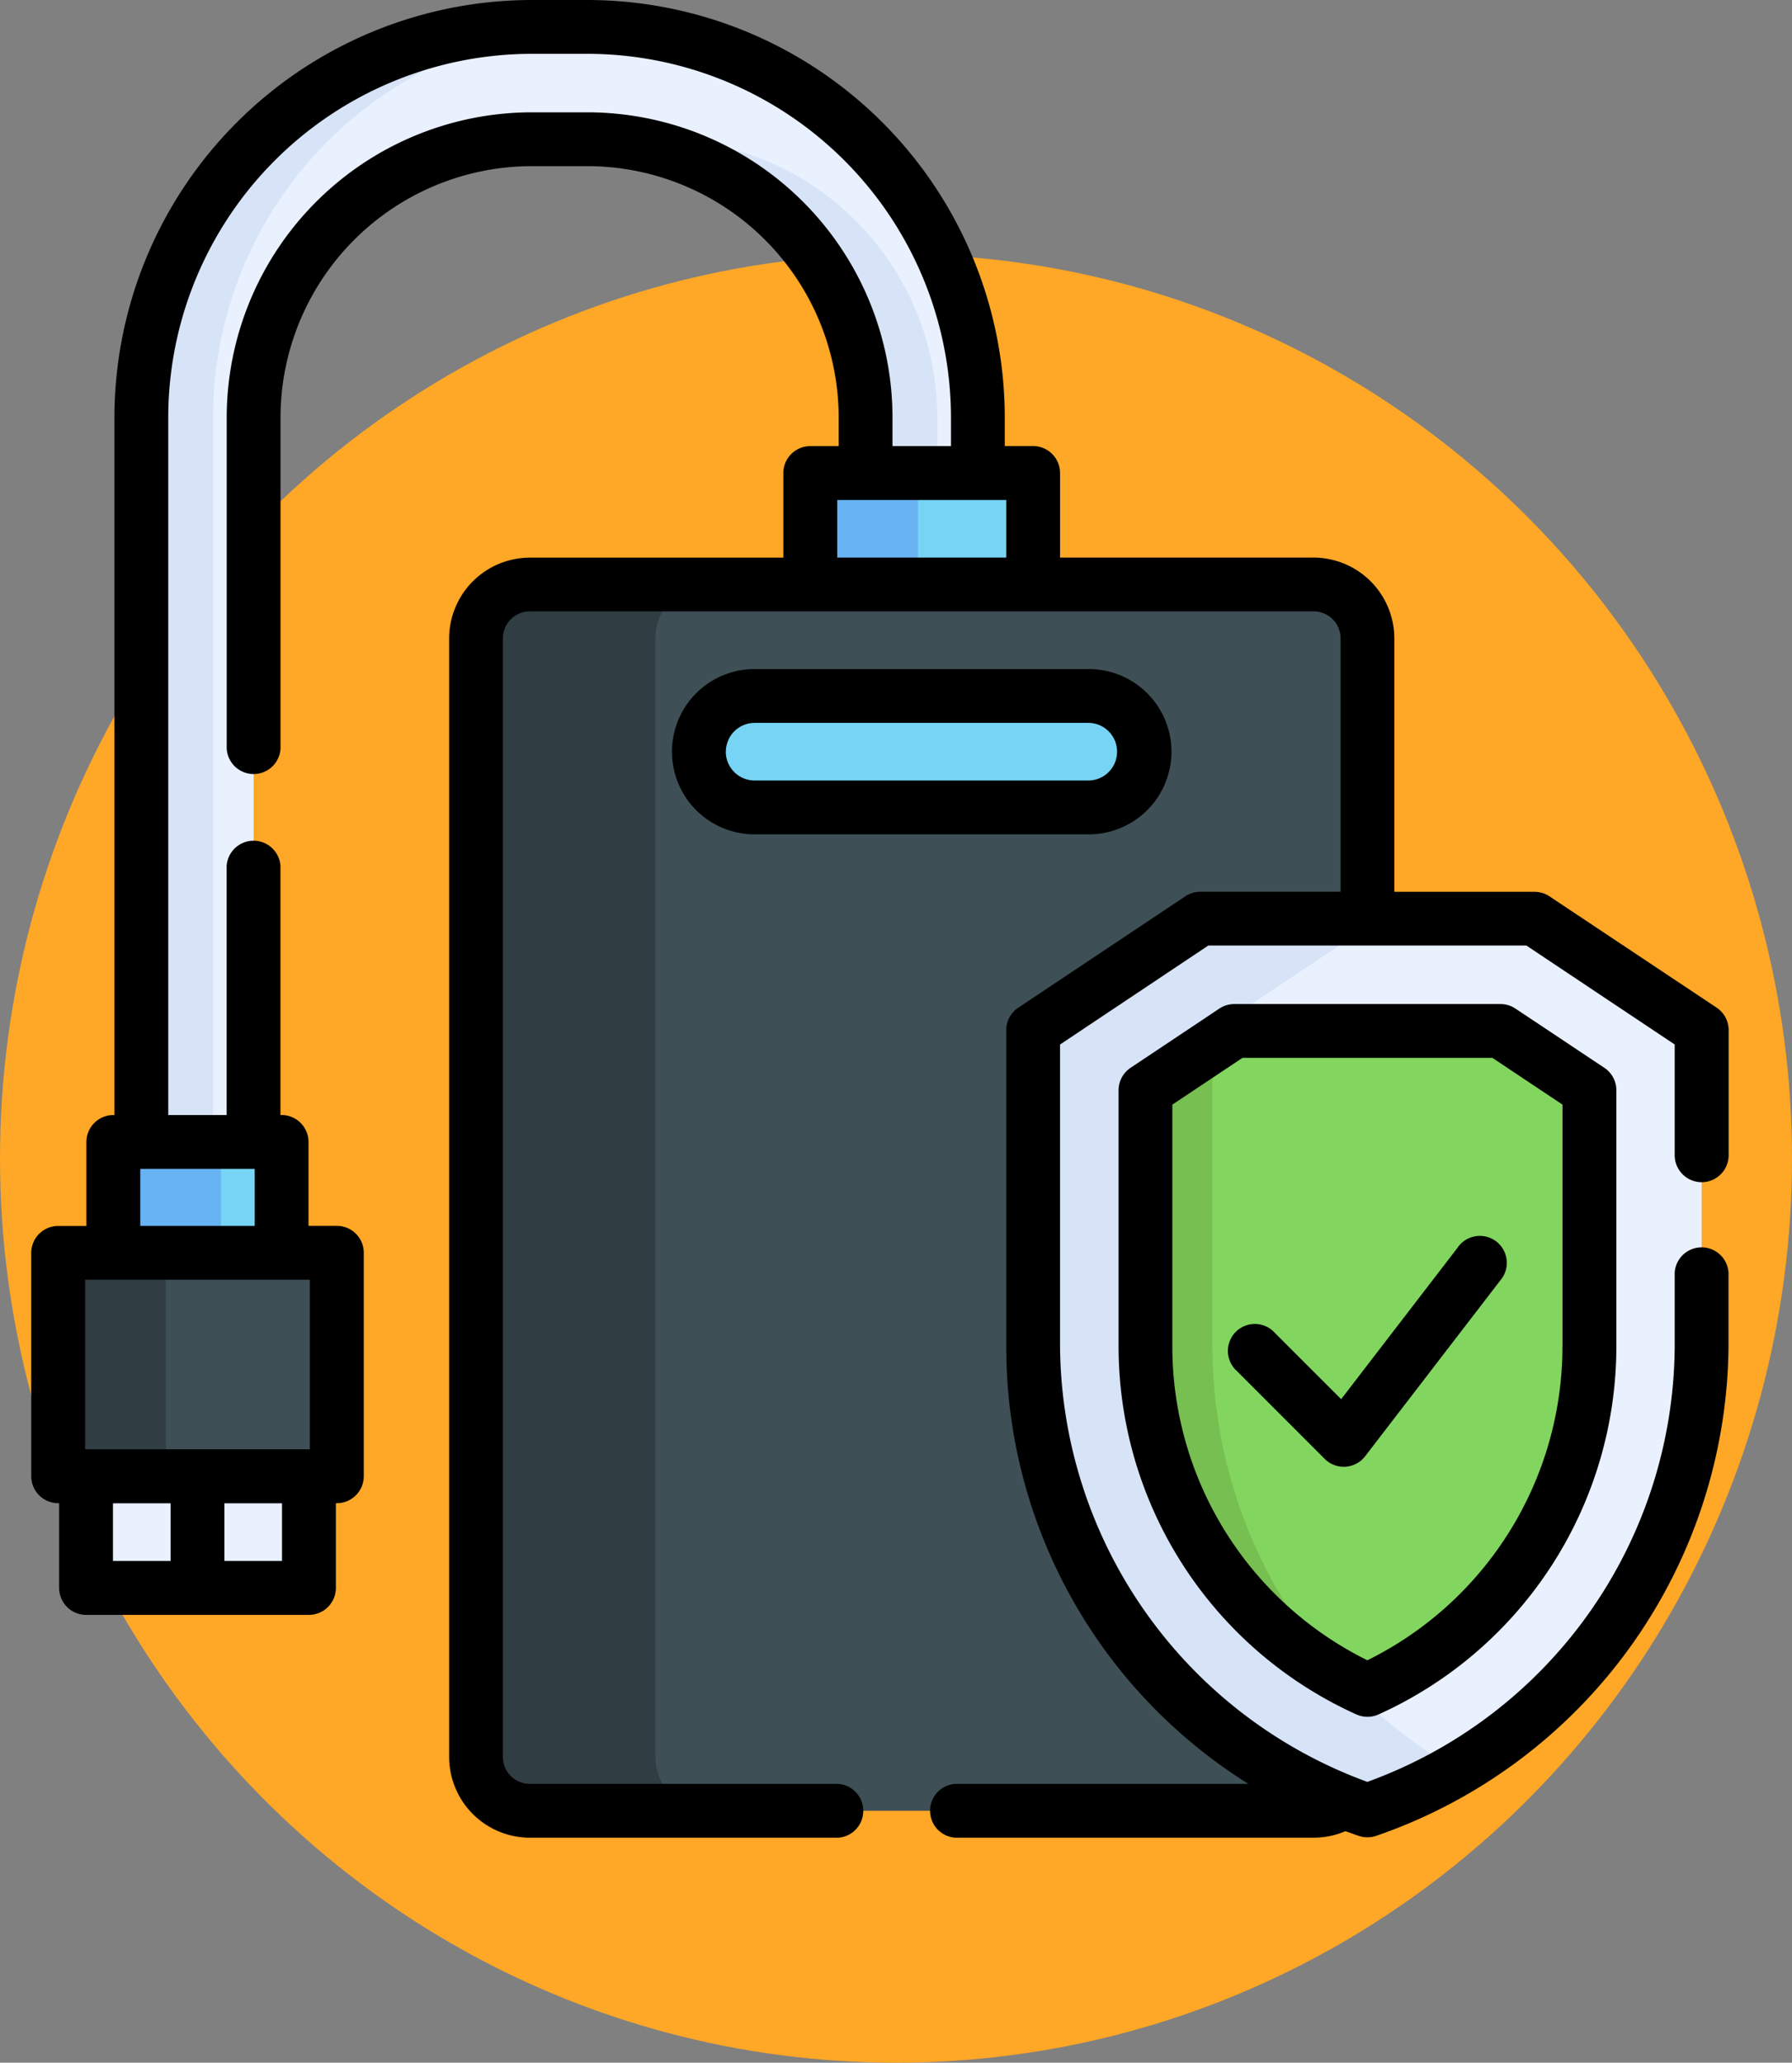 <svg xmlns="http://www.w3.org/2000/svg" width="113" height="130.021" viewBox="0 0 113 130.021">
  <rect x="0" y="0" width="113" height="130.021" fill="#808080" stroke="none"/>
  <g id="Grupo_58647" data-name="Grupo 58647" transform="translate(-1025 -990.979)">
    <ellipse id="Elipse_4069" data-name="Elipse 4069" cx="56.5" cy="57" rx="56.5" ry="57" transform="translate(1025 1007)" fill="#ffa726"/>
    <g id="disco-duro" transform="translate(1007.496 990.979)">
      <path id="Trazado_100763" data-name="Trazado 100763" d="M34.743,411.431H48.8v7.026H34.743Z" transform="translate(-11.812 -318.368)" fill="#e9f1ff"/>
      <g id="Grupo_54542" data-name="Grupo 54542" transform="translate(26.417 1.697)">
        <path id="Trazado_100764" data-name="Trazado 100764" d="M57.235,77.791h-7.08V32.122A24.646,24.646,0,0,1,74.773,7.5h3.513A24.646,24.646,0,0,1,102.9,32.122v3.5h-7.08v-3.5A17.558,17.558,0,0,0,78.286,14.584H74.773A17.558,17.558,0,0,0,57.235,32.122Z" transform="translate(-50.155 -7.504)" fill="#e9f1ff"/>
      </g>
      <g id="Grupo_54543" data-name="Grupo 54543" transform="translate(26.417 1.697)">
        <path id="Trazado_100765" data-name="Trazado 100765" d="M78.793,7.508q-.252-.005-.505-.005H74.774A24.646,24.646,0,0,0,50.156,32.121V77.79H54.68V32.121A24.647,24.647,0,0,1,78.793,7.508Z" transform="translate(-50.156 -7.503)" fill="#d7e4f7"/>
        <path id="Trazado_100766" data-name="Trazado 100766" d="M180.777,38.8h-3.513q-.253,0-.505.007a17.559,17.559,0,0,1,17.033,17.531v3.5h4.524v-3.5A17.558,17.558,0,0,0,180.777,38.8Z" transform="translate(-148.122 -31.723)" fill="#d7e4f7"/>
      </g>
      <path id="Trazado_100767" data-name="Trazado 100767" d="M236.648,131.827H250.7v7.026H236.648Z" transform="translate(-168.048 -102.009)" fill="#77d4f5"/>
      <path id="Trazado_100768" data-name="Trazado 100768" d="M236.648,131.827h6.786v7.026h-6.786Z" transform="translate(-168.048 -102.009)" fill="#68b3f3"/>
      <path id="Trazado_100769" data-name="Trazado 100769" d="M196.277,240.186H146.854a3.393,3.393,0,0,1-3.393-3.393V166.282a3.393,3.393,0,0,1,3.393-3.393h49.423a3.393,3.393,0,0,1,3.393,3.393v70.511A3.393,3.393,0,0,1,196.277,240.186Z" transform="translate(-95.939 -126.045)" fill="#3e4f55"/>
      <path id="Trazado_100770" data-name="Trazado 100770" d="M154.771,236.793V166.282a3.393,3.393,0,0,1,3.393-3.393h-11.31a3.393,3.393,0,0,0-3.393,3.393v70.511a3.393,3.393,0,0,0,3.393,3.393h11.31A3.393,3.393,0,0,1,154.771,236.793Z" transform="translate(-95.939 -126.045)" fill="#303d42"/>
      <path id="Trazado_100771" data-name="Trazado 100771" d="M26.978,349.125H44.543v14.083H26.978Z" transform="translate(-5.804 -270.155)" fill="#3e4f55"/>
      <path id="Trazado_100772" data-name="Trazado 100772" d="M26.978,349.125h6.786v14.083H26.978Z" transform="translate(-5.804 -270.155)" fill="#303d42"/>
      <path id="Trazado_100773" data-name="Trazado 100773" d="M42.353,318.245h10.61v6.985H42.353Z" transform="translate(-17.701 -246.26)" fill="#77d4f5"/>
      <path id="Trazado_100774" data-name="Trazado 100774" d="M42.353,318.245h6.786v6.985H42.353Z" transform="translate(-17.701 -246.26)" fill="#68b3f3"/>
      <path id="Trazado_100775" data-name="Trazado 100775" d="M230.176,200.977H209.1a3.513,3.513,0,1,1,0-7.026h21.078a3.513,3.513,0,1,1,0,7.026Z" transform="translate(-144.011 -150.081)" fill="#77d4f5"/>
      <path id="Trazado_100776" data-name="Trazado 100776" d="M330.39,256.007H309.312l-10.539,7.026v19.938a30.826,30.826,0,0,0,21.078,29.244,30.826,30.826,0,0,0,21.078-29.244V263.033Z" transform="translate(-216.121 -198.1)" fill="#e9f1ff"/>
      <path id="Trazado_100777" data-name="Trazado 100777" d="M310.083,282.971V263.033l10.539-7.026h-11.31l-10.539,7.026v19.938a30.826,30.826,0,0,0,21.078,29.244,30.849,30.849,0,0,0,5.655-2.54A30.83,30.83,0,0,1,310.083,282.971Z" transform="translate(-216.12 -198.1)" fill="#d7e4f7"/>
      <path id="Trazado_100778" data-name="Trazado 100778" d="M344.071,328.846a23.712,23.712,0,0,1-14-21.655V291.042l5.6-3.735h16.791l5.6,3.735v16.149A23.713,23.713,0,0,1,344.071,328.846Z" transform="translate(-240.34 -222.32)" fill="#82d65f"/>
      <path id="Trazado_100779" data-name="Trazado 100779" d="M334.3,291.353l-4.23,2.82v16.149A23.713,23.713,0,0,0,342.4,331.145a30.806,30.806,0,0,1-8.1-20.823Z" transform="translate(-240.34 -225.451)" fill="#77bf51"/>
      <g id="Grupo_54544" data-name="Grupo 54544" transform="translate(19.478 0)">
        <path id="Trazado_100780" data-name="Trazado 100780" d="M229.582,191.66a5.215,5.215,0,0,0-5.209-5.209H203.294a5.209,5.209,0,1,0,0,10.419h21.078A5.215,5.215,0,0,0,229.582,191.66Zm-28.1,0a1.819,1.819,0,0,1,1.817-1.817h21.078a1.817,1.817,0,0,1,0,3.633H203.294A1.819,1.819,0,0,1,201.478,191.66Z" transform="translate(-157.685 -144.277)"/>
        <path id="Trazado_100781" data-name="Trazado 100781" d="M124.808,74.519a1.7,1.7,0,0,0,1.7-1.7v-7.89a1.7,1.7,0,0,0-.755-1.411L115.21,56.5a1.7,1.7,0,0,0-.941-.285h-8.842V40.237a5.1,5.1,0,0,0-5.089-5.089H84.349v-5.33a1.7,1.7,0,0,0-1.7-1.7H80.863V26.315A26.345,26.345,0,0,0,54.548,0H51.035A26.345,26.345,0,0,0,24.72,26.315V70.288h-.068a1.7,1.7,0,0,0-1.7,1.7v5.289H21.174a1.7,1.7,0,0,0-1.7,1.7V93.053a1.7,1.7,0,0,0,1.7,1.7h.06v5.34a1.7,1.7,0,0,0,1.7,1.7H36.983a1.7,1.7,0,0,0,1.7-1.7v-5.34h.06a1.7,1.7,0,0,0,1.7-1.7V78.97a1.7,1.7,0,0,0-1.7-1.7H36.958V71.985a1.7,1.7,0,0,0-1.7-1.7h-.069v-15.7a1.7,1.7,0,0,0-3.393,0v15.7H28.113V26.315A22.948,22.948,0,0,1,51.035,3.393h3.513A22.948,22.948,0,0,1,77.47,26.315v1.806H73.783V26.315A19.257,19.257,0,0,0,54.548,7.08H51.035A19.257,19.257,0,0,0,31.8,26.315V47.2a1.7,1.7,0,0,0,3.393,0V26.315A15.861,15.861,0,0,1,51.035,10.473h3.513A15.861,15.861,0,0,1,70.39,26.315v1.806H68.6a1.7,1.7,0,0,0-1.7,1.7v5.33H50.915a5.1,5.1,0,0,0-5.089,5.089v70.511a5.1,5.1,0,0,0,5.089,5.089H70.35a1.7,1.7,0,0,0,0-3.393H50.915a1.7,1.7,0,0,1-1.7-1.7V40.237a1.7,1.7,0,0,1,1.7-1.7h49.423a1.7,1.7,0,0,1,1.7,1.7V56.211H93.19a1.7,1.7,0,0,0-.941.285L81.711,63.522a1.7,1.7,0,0,0-.755,1.411V84.872a32.477,32.477,0,0,0,15.269,27.573H77.744a1.7,1.7,0,0,0,0,3.393h22.595a5.069,5.069,0,0,0,2.005-.411q.422.154.851.3a1.7,1.7,0,0,0,1.073,0A32.931,32.931,0,0,0,126.5,84.872V80.217a1.7,1.7,0,0,0-3.393,0v4.655a29.374,29.374,0,0,1-19.38,27.448A29.471,29.471,0,0,1,84.348,84.872V65.841L93.7,59.6h20.052l9.355,6.237v6.982a1.7,1.7,0,0,0,1.7,1.7ZM24.628,94.759h3.633v3.633H24.628Zm10.659,3.633H31.654V94.759h3.633Zm1.756-7.036H22.871V80.666H37.043ZM26.349,77.273V73.681h7.217v3.592ZM70.3,31.515H80.956v3.633H70.3Z" transform="translate(-19.478 0)"/>
        <path id="Trazado_100782" data-name="Trazado 100782" d="M347.6,280.091a1.7,1.7,0,0,0-.941-.285H329.871a1.7,1.7,0,0,0-.941.285l-5.6,3.735a1.7,1.7,0,0,0-.755,1.411v16.149a25.464,25.464,0,0,0,15,23.2,1.7,1.7,0,0,0,1.39,0,25.464,25.464,0,0,0,15-23.2V285.238a1.7,1.7,0,0,0-.755-1.411Zm2.965,21.3a22.07,22.07,0,0,1-12.3,19.78,22.071,22.071,0,0,1-12.3-19.78V286.146l4.42-2.947h15.764l4.42,2.947v15.241Z" transform="translate(-254.014 -216.516)"/>
        <path id="Trazado_100783" data-name="Trazado 100783" d="M367.8,345.467l-7.337,9.542-4.171-4.171a1.7,1.7,0,1,0-2.4,2.4l5.537,5.537a1.7,1.7,0,0,0,2.544-.165l8.515-11.074a1.7,1.7,0,1,0-2.69-2.068Z" transform="translate(-277.867 -266.812)"/>
      </g>
    </g>
  </g>
</svg>
